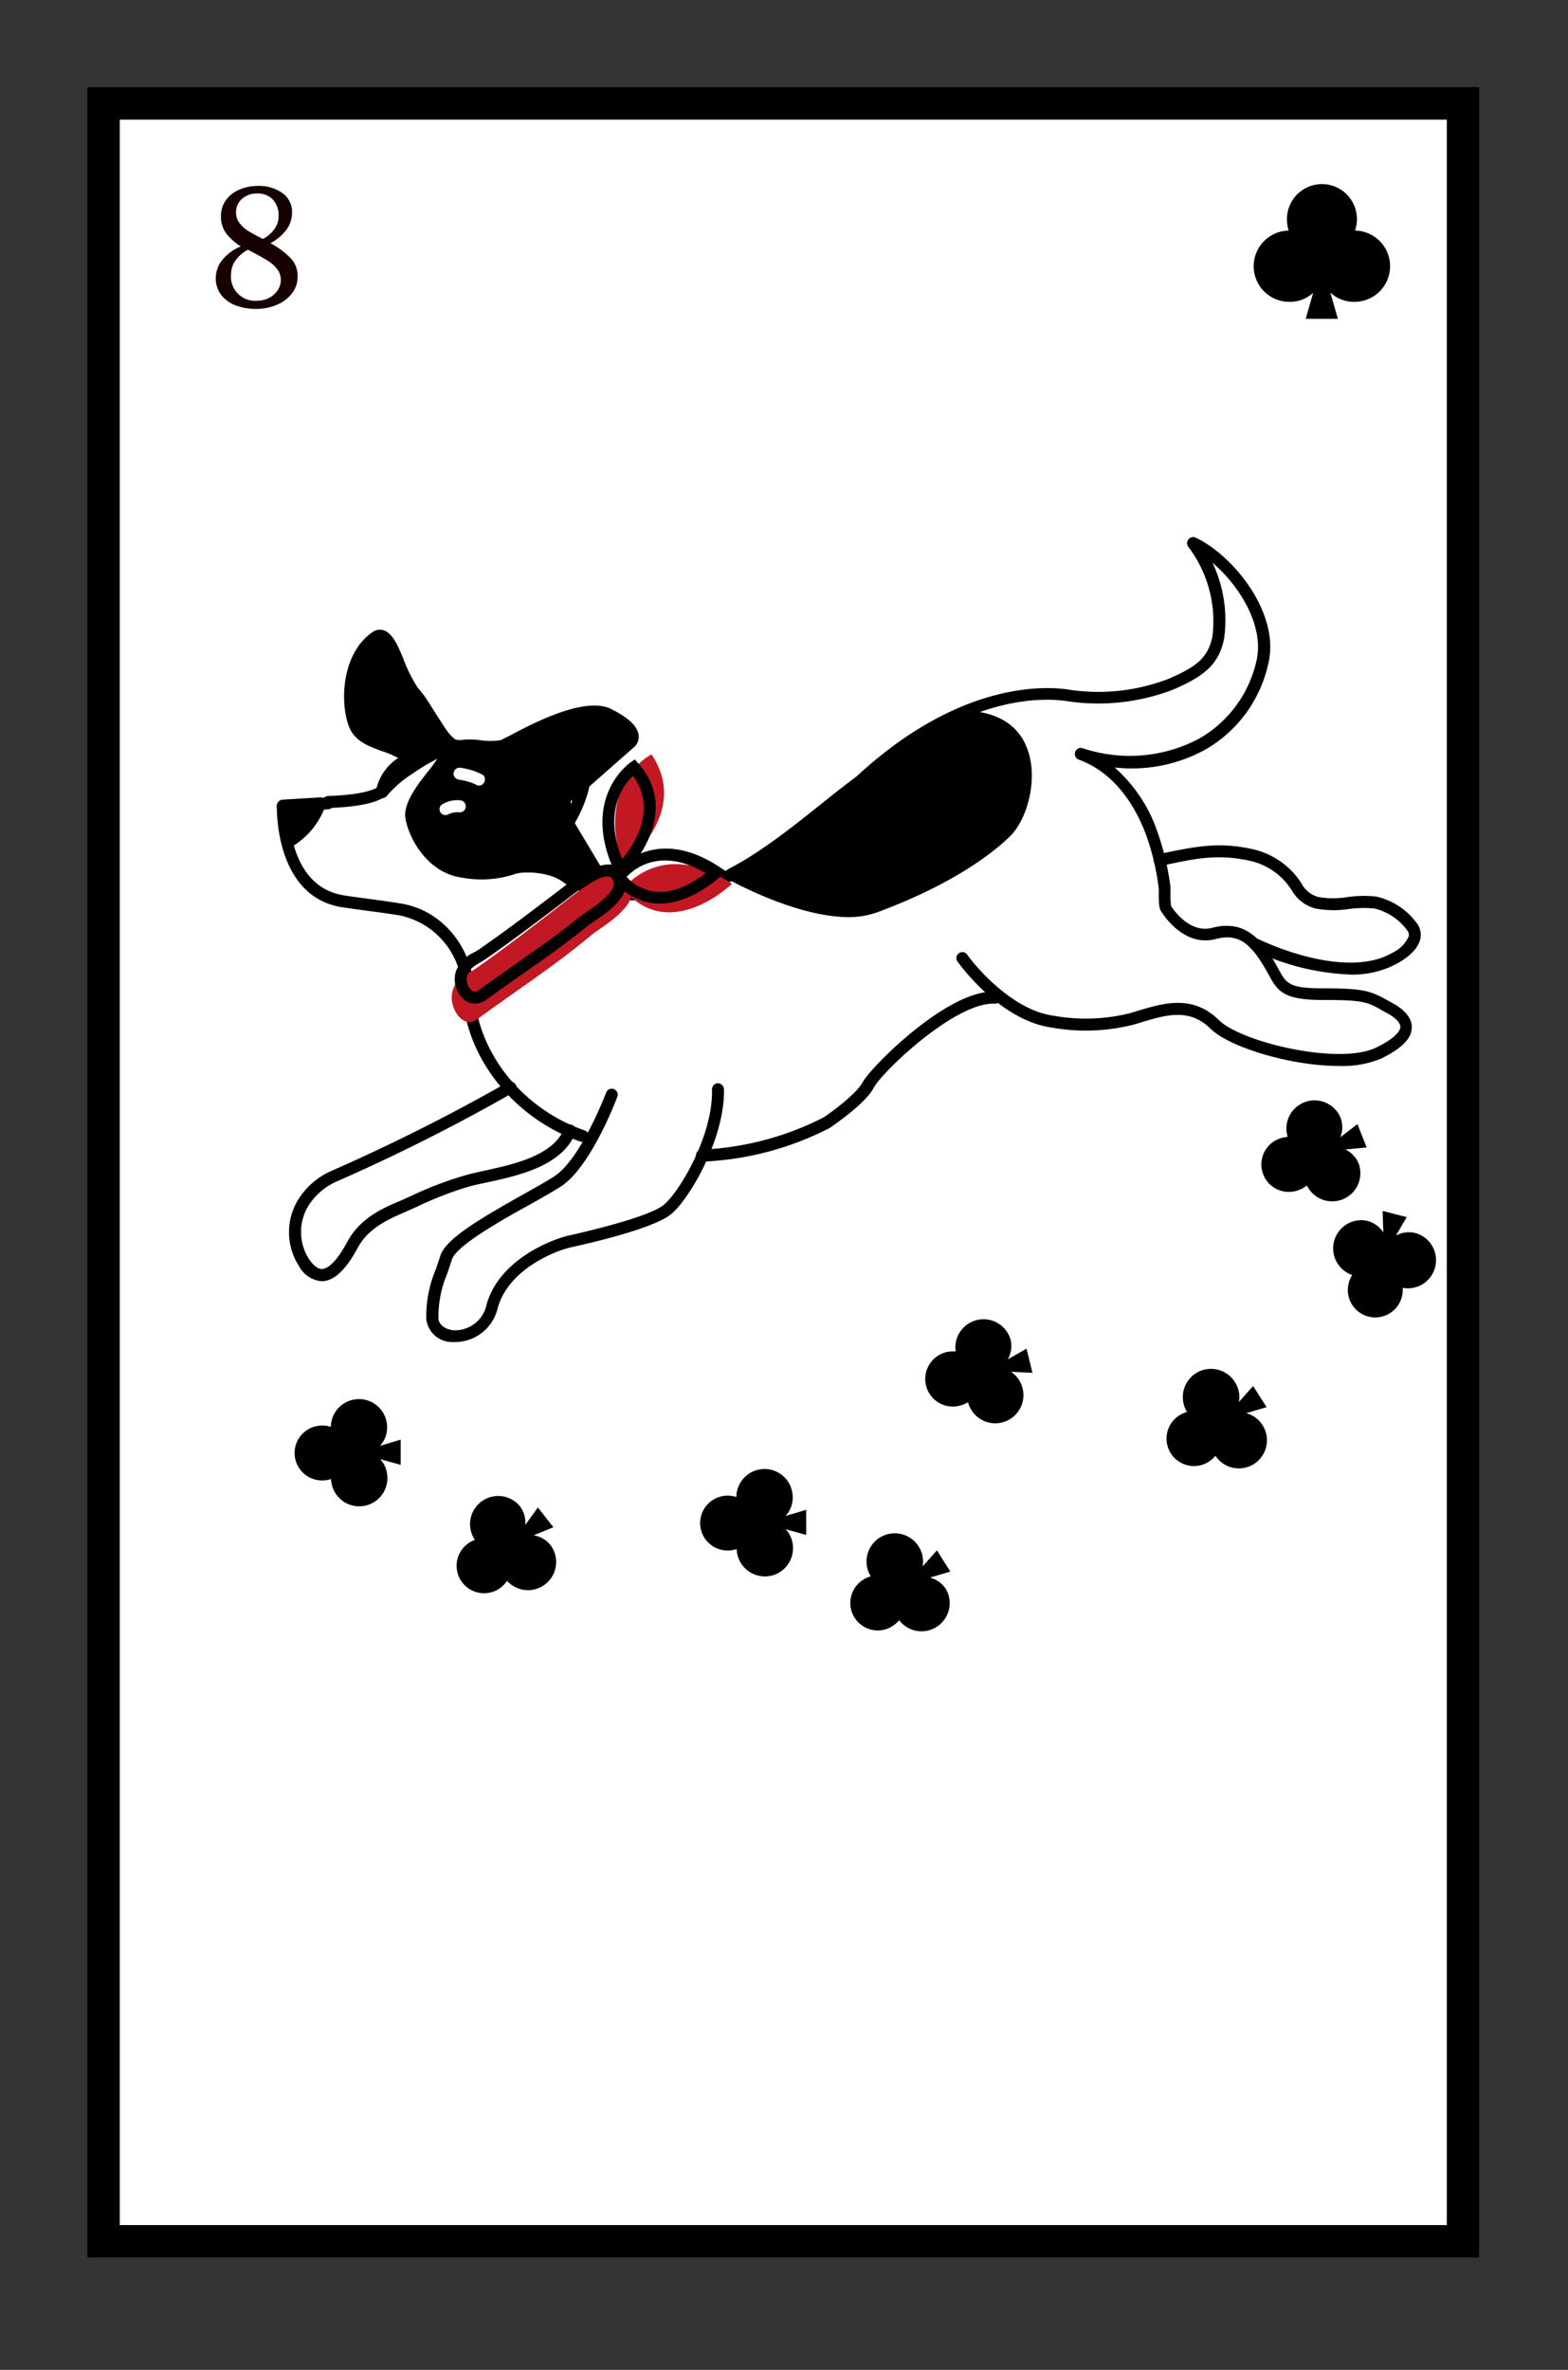 <svg id="圖層_1" data-name="圖層 1" xmlns="http://www.w3.org/2000/svg" viewBox="0 0 194.94 294.58"><rect x="0" y="0" width="194.94" height="294.58" fill="#333333" stroke="none"/><defs><style>.cls-1{fill:#fff;}.cls-2{fill:#170000;}.cls-3{fill:#c21823;}</style></defs><title>新接龍</title><rect class="cls-1" x="12.88" y="12.85" width="169" height="265.73"/><path d="M183.88,280.58h-173V10.85h173Zm-169-4h165V14.85h-165Z"/><path class="cls-2" d="M27.62,32.33a5.82,5.82,0,0,1,2.32-1.7A7,7,0,0,1,28.11,29a3.51,3.51,0,0,1-.64-2.14,3.34,3.34,0,0,1,.63-2,3.88,3.88,0,0,1,1.68-1.29A5.58,5.58,0,0,1,32,23.11a5.06,5.06,0,0,1,3.13.9,2.86,2.86,0,0,1,1.18,2.41,3.6,3.6,0,0,1-.69,2.12,5.85,5.85,0,0,1-2,1.69,10.57,10.57,0,0,1,2.49,1.83A3.17,3.17,0,0,1,37,34.35a3.34,3.34,0,0,1-.71,2.13,4.67,4.67,0,0,1-1.9,1.42,6.53,6.53,0,0,1-2.56.5,7.1,7.1,0,0,1-2.42-.4,4.1,4.1,0,0,1-1.86-1.28,3.32,3.32,0,0,1-.72-2.19A3.57,3.57,0,0,1,27.62,32.33Zm6.86,1.16a4.22,4.22,0,0,0-1.06-1c-.42-.27-1-.59-1.73-1-.38-.19-.66-.34-.85-.45a4.26,4.26,0,0,0-1.52,1.29,2.87,2.87,0,0,0-.59,1.73A3,3,0,0,0,32,37.38a3.25,3.25,0,0,0,1.39-.32,2.92,2.92,0,0,0,1.1-.93,2.31,2.31,0,0,0,.42-1.36A2.07,2.07,0,0,0,34.48,33.49ZM29.76,27.7a4,4,0,0,0,1.08,1c.43.26,1.05.61,1.85,1a4,4,0,0,0,1.42-1.22,2.75,2.75,0,0,0,.53-1.61,2.9,2.9,0,0,0-.73-2.08A2.57,2.57,0,0,0,32,24.05a2.82,2.82,0,0,0-1.88.64,2.13,2.13,0,0,0-.77,1.73A2,2,0,0,0,29.76,27.7Z"/><path d="M183.88,280.58h-173V10.85h173Zm-169-4h165V14.85h-165Z"/><path d="M168.46,28.66A4.35,4.35,0,1,0,160,27.27a4.64,4.64,0,0,0,.21,1.39,4.43,4.43,0,0,0,.17,8.86,4.24,4.24,0,0,0,2.88-1.13l-.93,3.24h4l-.94-3.27a4.25,4.25,0,0,0,2.92,1.16,4.43,4.43,0,0,0,.16-8.86Z"/><path d="M147.61,175.49a4,4,0,0,0-1,.45,3.41,3.41,0,1,0,3.66,5.76,3.72,3.72,0,0,0,.84-.74,3.49,3.49,0,0,0,5.82-3.86,3.37,3.37,0,0,0-2-1.44l2.54-.75-1.68-2.63-1.77,2a3.42,3.42,0,0,0-.46-2.44,3.5,3.5,0,0,0-6,3.64Z"/><path d="M108.29,195.93a3.31,3.31,0,0,0-1,.45,3.41,3.41,0,1,0,3.67,5.75,3.85,3.85,0,0,0,.83-.73,3.5,3.5,0,0,0,5.82-3.86,3.33,3.33,0,0,0-2-1.44l2.54-.75-1.67-2.64-1.78,2a3.4,3.4,0,0,0-.46-2.43,3.5,3.5,0,0,0-6,3.64Z"/><path d="M118.85,168a3.43,3.43,0,1,0,.5,6.72,3.72,3.72,0,0,0,1-.42,3.5,3.5,0,1,0,5.35-3.78l2.66.12-.74-3-2.33,1.33a3.34,3.34,0,0,0,.35-2.45,3.5,3.5,0,0,0-6.82,1.52Z"/><path d="M160.06,141.32a3.69,3.69,0,0,0-1.08.25,3.41,3.41,0,1,0,2.5,6.35,3.66,3.66,0,0,0,1-.56,3.5,3.5,0,0,0,6.45-2.69,3.39,3.39,0,0,0-1.66-1.79l2.64-.25-1.15-2.9-2.12,1.63a3.37,3.37,0,0,0,0-2.48,3.5,3.5,0,0,0-6.55,2.44Z"/><path d="M91.52,186.07a3.66,3.66,0,0,0-1.1-.16,3.41,3.41,0,1,0,.07,6.82,3.38,3.38,0,0,0,1.1-.18,3.49,3.49,0,0,0,7-.2,3.38,3.38,0,0,0-.91-2.26l2.55.7,0-3.12-2.57.77a3.38,3.38,0,0,0,.89-2.31,3.49,3.49,0,0,0-7-.06Z"/><path d="M41.13,177.36A3.35,3.35,0,0,0,40,177.2a3.41,3.41,0,1,0,.07,6.82,3.32,3.32,0,0,0,1.09-.18,3.49,3.49,0,0,0,7-.21,3.31,3.31,0,0,0-.91-2.26l2.56.71,0-3.13-2.57.77a3.35,3.35,0,0,0,.89-2.31,3.5,3.5,0,0,0-7,0Z"/><path d="M168.1,158.51a3.56,3.56,0,0,0-.43,1,3.41,3.41,0,1,0,6.62,1.67,3.7,3.7,0,0,0,.1-1.1,3.5,3.5,0,0,0,1.59-6.81,3.39,3.39,0,0,0-2.43.31l1.34-2.29-3-.77.09,2.68a3.38,3.38,0,0,0-2-1.45,3.5,3.5,0,0,0-1.85,6.74Z"/><path d="M71,98.76l7.32-6.45s1.77-1.32-2.7-3.53c-3.34-1.66-11.12,3-13,3.88-.9.43-3.65.29-4.63.43a4,4,0,0,1-1.27,0,3.16,3.16,0,0,1-1.43-1.22,2.51,2.51,0,0,1-.2,2.6c-.89,1.59-4.27,4.85-4,7,.27,2,2.34,6.27,6.49,6.8a13.26,13.26,0,0,0,6.66-.56c1.13-.24,4.47-.22,6.43,1.44a6.41,6.41,0,0,0,3.85,1.09l.87,0-4.57-7.66"/><path d="M75.42,111.08h0l-.87,0a7,7,0,0,1-4.31-1.26c-1.78-1.51-4.92-1.46-5.8-1.28-.2,0-.41.11-.65.18a13.24,13.24,0,0,1-6.26.39c-4.65-.6-6.84-5.36-7.13-7.43-.26-1.85,1.45-4.05,2.83-5.82a14.53,14.53,0,0,0,1.22-1.69,1.83,1.83,0,0,0,.22-1.82.75.75,0,0,1,.21-1,.73.73,0,0,1,1,.15c.61.8.93.93,1,1a3.36,3.36,0,0,0,1-.06c.38,0,1-.07,1.6-.09A11.16,11.16,0,0,0,62.29,92l1.05-.54c3-1.6,9.38-4.93,12.62-3.34,2.21,1.1,3.34,2.18,3.44,3.31a1.71,1.71,0,0,1-.63,1.49l-7.28,6.41a.74.74,0,0,1-1-1.12l7.32-6.45a.23.23,0,0,0,.09-.21c0-.14-.24-.91-2.63-2.09-2.55-1.26-8.87,2.06-11.26,3.31-.46.25-.83.44-1.1.57a9.89,9.89,0,0,1-3.42.42c-.58,0-1.13,0-1.43.08a4.27,4.27,0,0,1-1.55,0,1.89,1.89,0,0,1-.35-.13,4,4,0,0,1-.45,1.14,18,18,0,0,1-1.34,1.88c-1.14,1.46-2.71,3.46-2.54,4.69.27,1.92,2.26,5.7,5.85,6.17a11.55,11.55,0,0,0,5.63-.35c.29-.08.54-.16.79-.21,1.3-.27,4.89-.24,7.06,1.61a5.07,5.07,0,0,0,2.9.88l-3.87-6.48a.75.75,0,0,1,.26-1,.74.74,0,0,1,1,.26L76.06,110a.74.74,0,0,1,0,.76A.73.73,0,0,1,75.42,111.08Z"/><path d="M87.26,144.38a.74.74,0,0,1,0-1.48,37,37,0,0,0,15.13-4c1.06-.71,4.11-2.95,4.86-4.38,1-1.84,10.3-11.26,16.19-11.26h.18a.75.75,0,1,1,0,1.49h-.14c-4.93,0-13.83,8.5-14.86,10.47s-5,4.65-5.4,4.95a37.8,37.8,0,0,1-15.86,4.22Z"/><path d="M72.46,141.92a.69.69,0,0,1-.24,0c-8.37-2.86-14.43-10.55-14.75-18.68a9.78,9.78,0,0,0-7.76-9.45c-1.19-.2-2.47-.37-3.83-.55-1.06-.14-2.16-.29-3.3-.46-8.5-1.29-8.16-12.5-8.16-12.61a.76.76,0,0,1,.7-.72l5.62-.34a.74.74,0,1,1,.09,1.48l-4.92.31c.06,2.27.73,9.47,6.89,10.4,1.13.18,2.23.32,3.28.46,1.37.19,2.66.36,3.88.57,5,.84,8.78,5.41,9,10.85.29,7.53,5.95,14.66,13.74,17.34a.74.74,0,0,1,.47.94A.76.76,0,0,1,72.46,141.92Z"/><path d="M68.39,106.22a1.76,1.76,0,0,1-1.34-.63,50,50,0,0,1-4.47-6.75.74.74,0,1,1,1.28-.75,49,49,0,0,0,4.32,6.54.24.24,0,0,0,.23.1.24.24,0,0,0,.2-.15l1.4-2.71c0-.09,2.62-4.33,1.84-7a2.55,2.55,0,0,0-1.39-1.64,8.21,8.21,0,0,0-7.53.12,7.35,7.35,0,0,1-3.33.11,11.4,11.4,0,0,0-1.7-.08,4,4,0,0,1-1.55,0c-1.14-.28-2.1-1.81-2.81-2.92-.13-.2-.24-.38-.34-.52s-.39-.62-.62-1c-.71-1.15-1.77-2.88-2.66-3.08-2-.46-4.79-.69-5.42-.34l0,0a33.47,33.47,0,0,0,2.31,2.74,7.77,7.77,0,0,1,2.7,3,9.55,9.55,0,0,0,1.71,2.3.94.94,0,0,1,.28.87.9.9,0,0,1-.57.69,4.73,4.73,0,0,0-2.71,3.23,1.46,1.46,0,0,1-.62.83c-.68.42-2.46,1.13-6.81,1.25a.75.75,0,0,1-.05-1.49c4.28-.12,5.73-.82,6.08-1a6.3,6.3,0,0,1,2.84-3.82,13.27,13.27,0,0,1-1.43-2.06A6.54,6.54,0,0,0,46,89.57a22.53,22.53,0,0,1-2.85-3.35,1.39,1.39,0,0,1,.11-1.56c1.2-1.5,6.39-.36,7-.22,1.49.34,2.65,2.23,3.59,3.75l.58.92c.11.15.23.35.37.56.4.64,1.35,2.14,1.91,2.27a2.65,2.65,0,0,0,1,0,9.94,9.94,0,0,1,2,.07,9.18,9.18,0,0,0,2.56,0,9.6,9.6,0,0,1,8.83-.11,4,4,0,0,1,2.16,2.56c1,3.32-1.85,8-2,8.16l-1.38,2.67a1.74,1.74,0,0,1-1.35.94ZM50.22,94.77Zm.19-.91Z"/><path class="cls-1" d="M59.56,97.65a.75.75,0,0,1-.47-.17A8.68,8.68,0,0,0,57,96.9a.74.74,0,1,1,.27-1.46,7.89,7.89,0,0,1,2.77.89.75.75,0,0,1,.11,1A.76.76,0,0,1,59.56,97.65Z"/><path d="M39.77,99.86l-4.6.29s.54,4.48.56,4.55A8.88,8.88,0,0,0,39.77,99.86Z"/><path d="M35.73,105.45a.76.76,0,0,1-.33-.08.71.71,0,0,1-.4-.52s0-.1-.57-4.61a.74.74,0,0,1,.17-.57.76.76,0,0,1,.52-.27l4.61-.28a.69.69,0,0,1,.63.29.72.72,0,0,1,.12.68,9.64,9.64,0,0,1-4.41,5.28A.84.84,0,0,1,35.73,105.45Zm.27-4.61c.09.71.22,1.77.32,2.58a8.33,8.33,0,0,0,2.32-2.74Z"/><path d="M55.75,92.19s.89.12-2.57,1.92c-.85.44-2.41,1.51-3,1.93a14.32,14.32,0,0,0-2.64,2.43,5.51,5.51,0,0,1,3.21-3.94.2.2,0,0,0,.05-.33c-1.91-1.78-5.66-1.63-6.68-4.1s-1-8.33,2.62-10.88c1.16-.83,2.08,1.43,2.43,2.26A23.78,23.78,0,0,0,51.4,86c1.45,2,2.47,4.49,4.35,6.16"/><path d="M47.52,99.21a.68.68,0,0,1-.34-.08.74.74,0,0,1-.38-.85,6.45,6.45,0,0,1,2.82-4,12.18,12.18,0,0,0-2.12-.91c-1.66-.6-3.37-1.22-4.09-3-1.11-2.7-1.1-9,2.88-11.78a1.52,1.52,0,0,1,1.34-.26c1.14.32,1.81,1.91,2.18,2.76l.34.81A18.32,18.32,0,0,0,52,85.59c.51.72,1,1.49,1.41,2.23a16.43,16.43,0,0,0,2.74,3.73.87.87,0,0,1,.43.6c.11.64-.32,1.2-3.07,2.62-.83.43-2.46,1.55-2.94,1.88a13.82,13.82,0,0,0-2.48,2.29A.74.74,0,0,1,47.52,99.21Zm-.3-19.43c-3.31,2.35-3.33,7.86-2.43,10C45.25,91,46.53,91.41,48,92a9.23,9.23,0,0,1,3.29,1.71.88.88,0,0,1,.29.53c.46-.29.91-.56,1.25-.74a17.17,17.17,0,0,0,2-1.14,19.48,19.48,0,0,1-2.66-3.73c-.45-.75-.87-1.45-1.34-2.12a20.05,20.05,0,0,1-2-4l-.3-.73C47.68,79.91,47.29,79.79,47.22,79.78Zm8.42,13.14h0Z"/><path class="cls-1" d="M55.38,101.31a.7.7,0,0,1-.54-.23.73.73,0,0,1,0-1,3.51,3.51,0,0,1,2.36-.6.74.74,0,0,1,.7.78.72.72,0,0,1-.78.71,2.72,2.72,0,0,0-1.26.19A.77.77,0,0,1,55.38,101.31Z"/><path d="M166.44,132.5c-5.94,0-13.59-2.32-15.93-4.62-2.66-2.62-5.55-1.74-8.9-.72l-.7.21a24.17,24.17,0,0,1-10.15.36c-6.45-.89-11.51-7.91-11.72-8.21a.74.74,0,0,1,1.21-.86c0,.07,4.91,6.79,10.71,7.59a22.59,22.59,0,0,0,9.52-.31l.7-.21c3.48-1.06,7.08-2.16,10.38,1.09,2.75,2.71,14.92,5.64,19.54,3.39,2.68-1.31,3-2.23,3-2.57,0-.52-.6-1.14-1.71-1.74l-.6-.33c-1.74-1-2.33-1.28-7.16-1.27h-.11c-4.86,0-5.64-1-6.79-3.14-.17-.3-.35-.63-.57-1-1.7-2.81-3.16-4.19-6-3.44-3.8,1-6.34-2.7-6.76-3.38-.3-.4-.34-1-.34-2.3a4.91,4.91,0,0,0,0-.61,31.12,31.12,0,0,0-1.48-6.39c-1.73-4.84-4.72-8.25-8.42-9.6A.74.74,0,0,1,134.6,93a18.41,18.41,0,0,0,14.45-1.17,14.87,14.87,0,0,0,7.16-9.69c1-4.28-2.06-9.29-5.47-12.19a16.65,16.65,0,0,1,1.47,9.26c-.63,3.68-3,5-6.21,6.45a25.93,25.93,0,0,1-13.3,1.5c-2.8-.44-12.91-1-25.23,10.46-11,10.2-14.13,11.37-19.23,12.71-4.42,1.15-12,2.73-13.46.35a.75.75,0,0,1,1.28-.77c.53.88,5.08.74,11.8-1,4.86-1.28,7.9-2.41,18.59-12.36C119.27,84.65,130,85.26,132.93,85.73a24.28,24.28,0,0,0,12.45-1.39c3-1.34,4.85-2.37,5.37-5.35a15.31,15.31,0,0,0-3-11,.74.74,0,0,1,0-.94.75.75,0,0,1,.91-.22c4.71,2.24,10.58,9.49,9,15.75a16.33,16.33,0,0,1-7.87,10.63,19,19,0,0,1-11.21,2.19,18.73,18.73,0,0,1,5.38,8.19,32.12,32.12,0,0,1,1.56,6.71c0,.15,0,.44,0,.79a9.33,9.33,0,0,0,.07,1.46.16.16,0,0,1,0,.07h0s2.13,3.5,5.12,2.71c4.11-1.08,6.11,1.55,7.66,4.1.23.38.42.74.6,1.06.94,1.73,1.26,2.38,5.58,2.36,5,0,5.86.34,7.89,1.46l.59.32c1.67.9,2.51,1.94,2.49,3.08,0,1.37-1.28,2.64-3.83,3.88A12.55,12.55,0,0,1,166.44,132.5Zm-20.88-20.07Z"/><path d="M167.89,121.14a30.32,30.32,0,0,1-12.16-3.08.74.74,0,0,1-.35-1,.75.75,0,0,1,1-.36c5.28,2.48,12.43,4.24,16.69,1.75a4.13,4.13,0,0,0,2.07-2.06.89.89,0,0,0-.18-.73,7.12,7.12,0,0,0-4.08-2.73,13.45,13.45,0,0,0-3.16.06,12.38,12.38,0,0,1-4.16-.06,4.74,4.74,0,0,1-3-2.33c-.2-.28-.41-.58-.66-.89a8.28,8.28,0,0,0-4.41-2.69c-4-.88-6.56-.39-11.17.62a.72.72,0,0,1-.88-.56.74.74,0,0,1,.56-.89c4.69-1,7.54-1.58,11.82-.62a9.83,9.83,0,0,1,5.23,3.2c.28.34.51.67.73,1a3.36,3.36,0,0,0,2.12,1.73,10.93,10.93,0,0,0,3.66,0,14.77,14.77,0,0,1,3.52-.06,8.61,8.61,0,0,1,5.09,3.35,2.37,2.37,0,0,1,.41,1.91c-.28,1.33-1.66,2.38-2.76,3A11.62,11.62,0,0,1,167.89,121.14Z"/><path d="M56.63,166.82a4.41,4.41,0,0,1-.52,0A3.24,3.24,0,0,1,53,164a15,15,0,0,1,1.17-6.2c.19-.54.39-1.11.57-1.7.65-2.08,4.87-4.58,10.32-7.64,1.5-.84,2.91-1.63,3.85-2.24,3.31-2.14,6.42-10.33,6.45-10.41a.74.74,0,1,1,1.39.52c-.13.36-3.31,8.74-7,11.14-1,.64-2.41,1.44-3.93,2.29-3.63,2-9.1,5.1-9.63,6.79-.19.6-.39,1.18-.58,1.74a13.7,13.7,0,0,0-1.1,5.61c.06.88,1,1.36,1.84,1.45a4,4,0,0,0,4.15-3.22c1.57-5.53,8-8.06,10.3-8.57,4.45-1,10.19-2.54,11.72-3.79,1.9-1.55,6.15-8.6,6-14.36a.75.75,0,0,1,.73-.76.78.78,0,0,1,.76.73c.12,6.1-4.26,13.64-6.59,15.55-2.18,1.78-10,3.58-12.34,4.09-2,.42-7.82,2.71-9.19,7.52A5.47,5.47,0,0,1,56.63,166.82Z"/><path d="M40,159.26a3.52,3.52,0,0,1-2.83-1.89,7.75,7.75,0,0,1,.21-8.72,9.29,9.29,0,0,1,3.72-3.06,236.53,236.53,0,0,0,22-11.05.75.75,0,0,1,1,.26.74.74,0,0,1-.27,1,234.64,234.64,0,0,1-22.11,11.12,7.94,7.94,0,0,0-3.13,2.59,6.23,6.23,0,0,0-.17,7c.37.57,1,1.23,1.6,1.23h0c.52,0,1.61-.5,3.16-3.38,1.4-2.6,3.71-3.87,6-4.85.69-.29,1.38-.6,2.06-.91A43.75,43.75,0,0,1,58.17,146c.61-.16,1.3-.31,2-.47,3.68-.8,8.72-1.89,10-5.33a.75.75,0,0,1,1.4.52c-1.59,4.21-7.08,5.4-11.09,6.27-.72.15-1.4.3-2,.45A43.26,43.26,0,0,0,51.84,150l-2.08.92c-2,.88-4.11,2-5.29,4.19-1.46,2.72-2.9,4.08-4.4,4.15Z"/><path class="cls-3" d="M77.48,110.49S82.2,104,91,109.86C91,109.86,83.24,117.4,77.48,110.49Z"/><path class="cls-3" d="M81,93.77s-7,3.43-3.59,13.82C77.36,107.59,86,101.24,81,93.77Z"/><path d="M76.89,109.38l-.44-.94c-4.38-9.3,1.87-13.63,1.93-13.67l.55-.37.43.5c5.71,6.48-1.65,13.69-1.72,13.76Zm1.8-12.94c-1.17,1.11-3.72,4.38-1.34,10.34C78.84,105,81.77,100.6,78.69,96.44Z"/><path class="cls-3" d="M78.54,110.21c-1.06-4.13-6.85.73-8.12,1.72-3.69,2.87-7.36,5.71-11.17,8.4-1.18.83-2.57,1.21-3,2.88-.53,2,1.28,4.81,3.06,3.5,4.71-3.47,9.67-6.66,14.18-10.45C74.89,115.13,79.21,112.8,78.54,110.21Z"/><path d="M59,124.75a2,2,0,0,1-1.22-.42,3.36,3.36,0,0,1-1.1-3.59A4.38,4.38,0,0,1,59,118.35c.24-.14.49-.29.72-.45,3.4-2.37,6.69-4.87,9.86-7.29l.21-.16c2.16-1.67,4.86-3.49,6.63-2.86a2.16,2.16,0,0,1,1.36,1.71h0c.5,2.2-2.21,4.06-4,5.29-.33.23-.63.43-.84.6-2.68,2.18-5.56,4.19-8.35,6.13-1.42,1-2.83,2-4.22,3A2.21,2.21,0,0,1,59,124.75Zm16.53-15.81c-.71,0-2.11.55-4.88,2.69l-.21.17c-3.19,2.42-6.49,4.93-9.92,7.32-.26.19-.54.35-.81.51-.76.45-1.35.8-1.61,1.58a1.86,1.86,0,0,0,.55,1.92.6.6,0,0,0,.79,0c1.4-1,2.81-2,4.23-3,2.77-1.93,5.63-3.92,8.28-6.08.25-.19.57-.41.93-.66,1.28-.88,3.67-2.52,3.4-3.73h0c-.12-.53-.33-.61-.41-.64A1.06,1.06,0,0,0,75.56,108.94Z"/><path d="M82,112.31h-.38a7.32,7.32,0,0,1-5.32-2.87L76,109l.34-.47c0-.07,4.74-6.3,13.13-.75l.77.51-.67.65C89.39,109.07,86,112.31,82,112.31ZM77.9,109a5.68,5.68,0,0,0,3.83,1.86c2.5.13,4.87-1.42,6-2.32C82.28,105.31,79,107.84,77.9,109Z"/><path d="M91,108.65s11.44,6.47,18,4c9.16-3.4,14.11-7.25,16.1-9.2,3.11-3.07,5.14-14.16-5-14.43,0,0-2,.16-13.06,8.06C103.26,99.75,96.75,105.72,91,108.65Z"/><path d="M105.56,114c-6.58,0-14.55-4.46-15-4.68a.76.76,0,0,1-.38-.67.76.76,0,0,1,.41-.65c3.93-2,8.27-5.47,11.76-8.27,1.6-1.28,3-2.38,4.13-3.2,10.72-7.63,13.07-8.17,13.43-8.2,5,.13,7,2.6,7.77,4.66,1.46,3.68.07,8.88-2.15,11-1.62,1.59-6.45,5.69-16.36,9.37A10.45,10.45,0,0,1,105.56,114Zm-13-5.34c3.08,1.54,11.2,5.17,16.12,3.34,9.64-3.58,14.28-7.5,15.83-9a10,10,0,0,0,1.81-9.43c-.93-2.35-3-3.6-6.26-3.71-.36.1-2.93,1-12.68,7.92-1.12.79-2.48,1.89-4.06,3.15A87.79,87.79,0,0,1,92.58,108.64Z"/><path d="M59.07,191.4a3.28,3.28,0,0,0-1,.55,3.41,3.41,0,1,0,4.22,5.36,3.6,3.6,0,0,0,.75-.81,3.5,3.5,0,0,0,5.41-4.43,3.37,3.37,0,0,0-2.11-1.23l2.46-1-1.93-2.46-1.57,2.18a3.37,3.37,0,0,0-.7-2.38,3.5,3.5,0,0,0-5.57,4.22Z"/></svg>